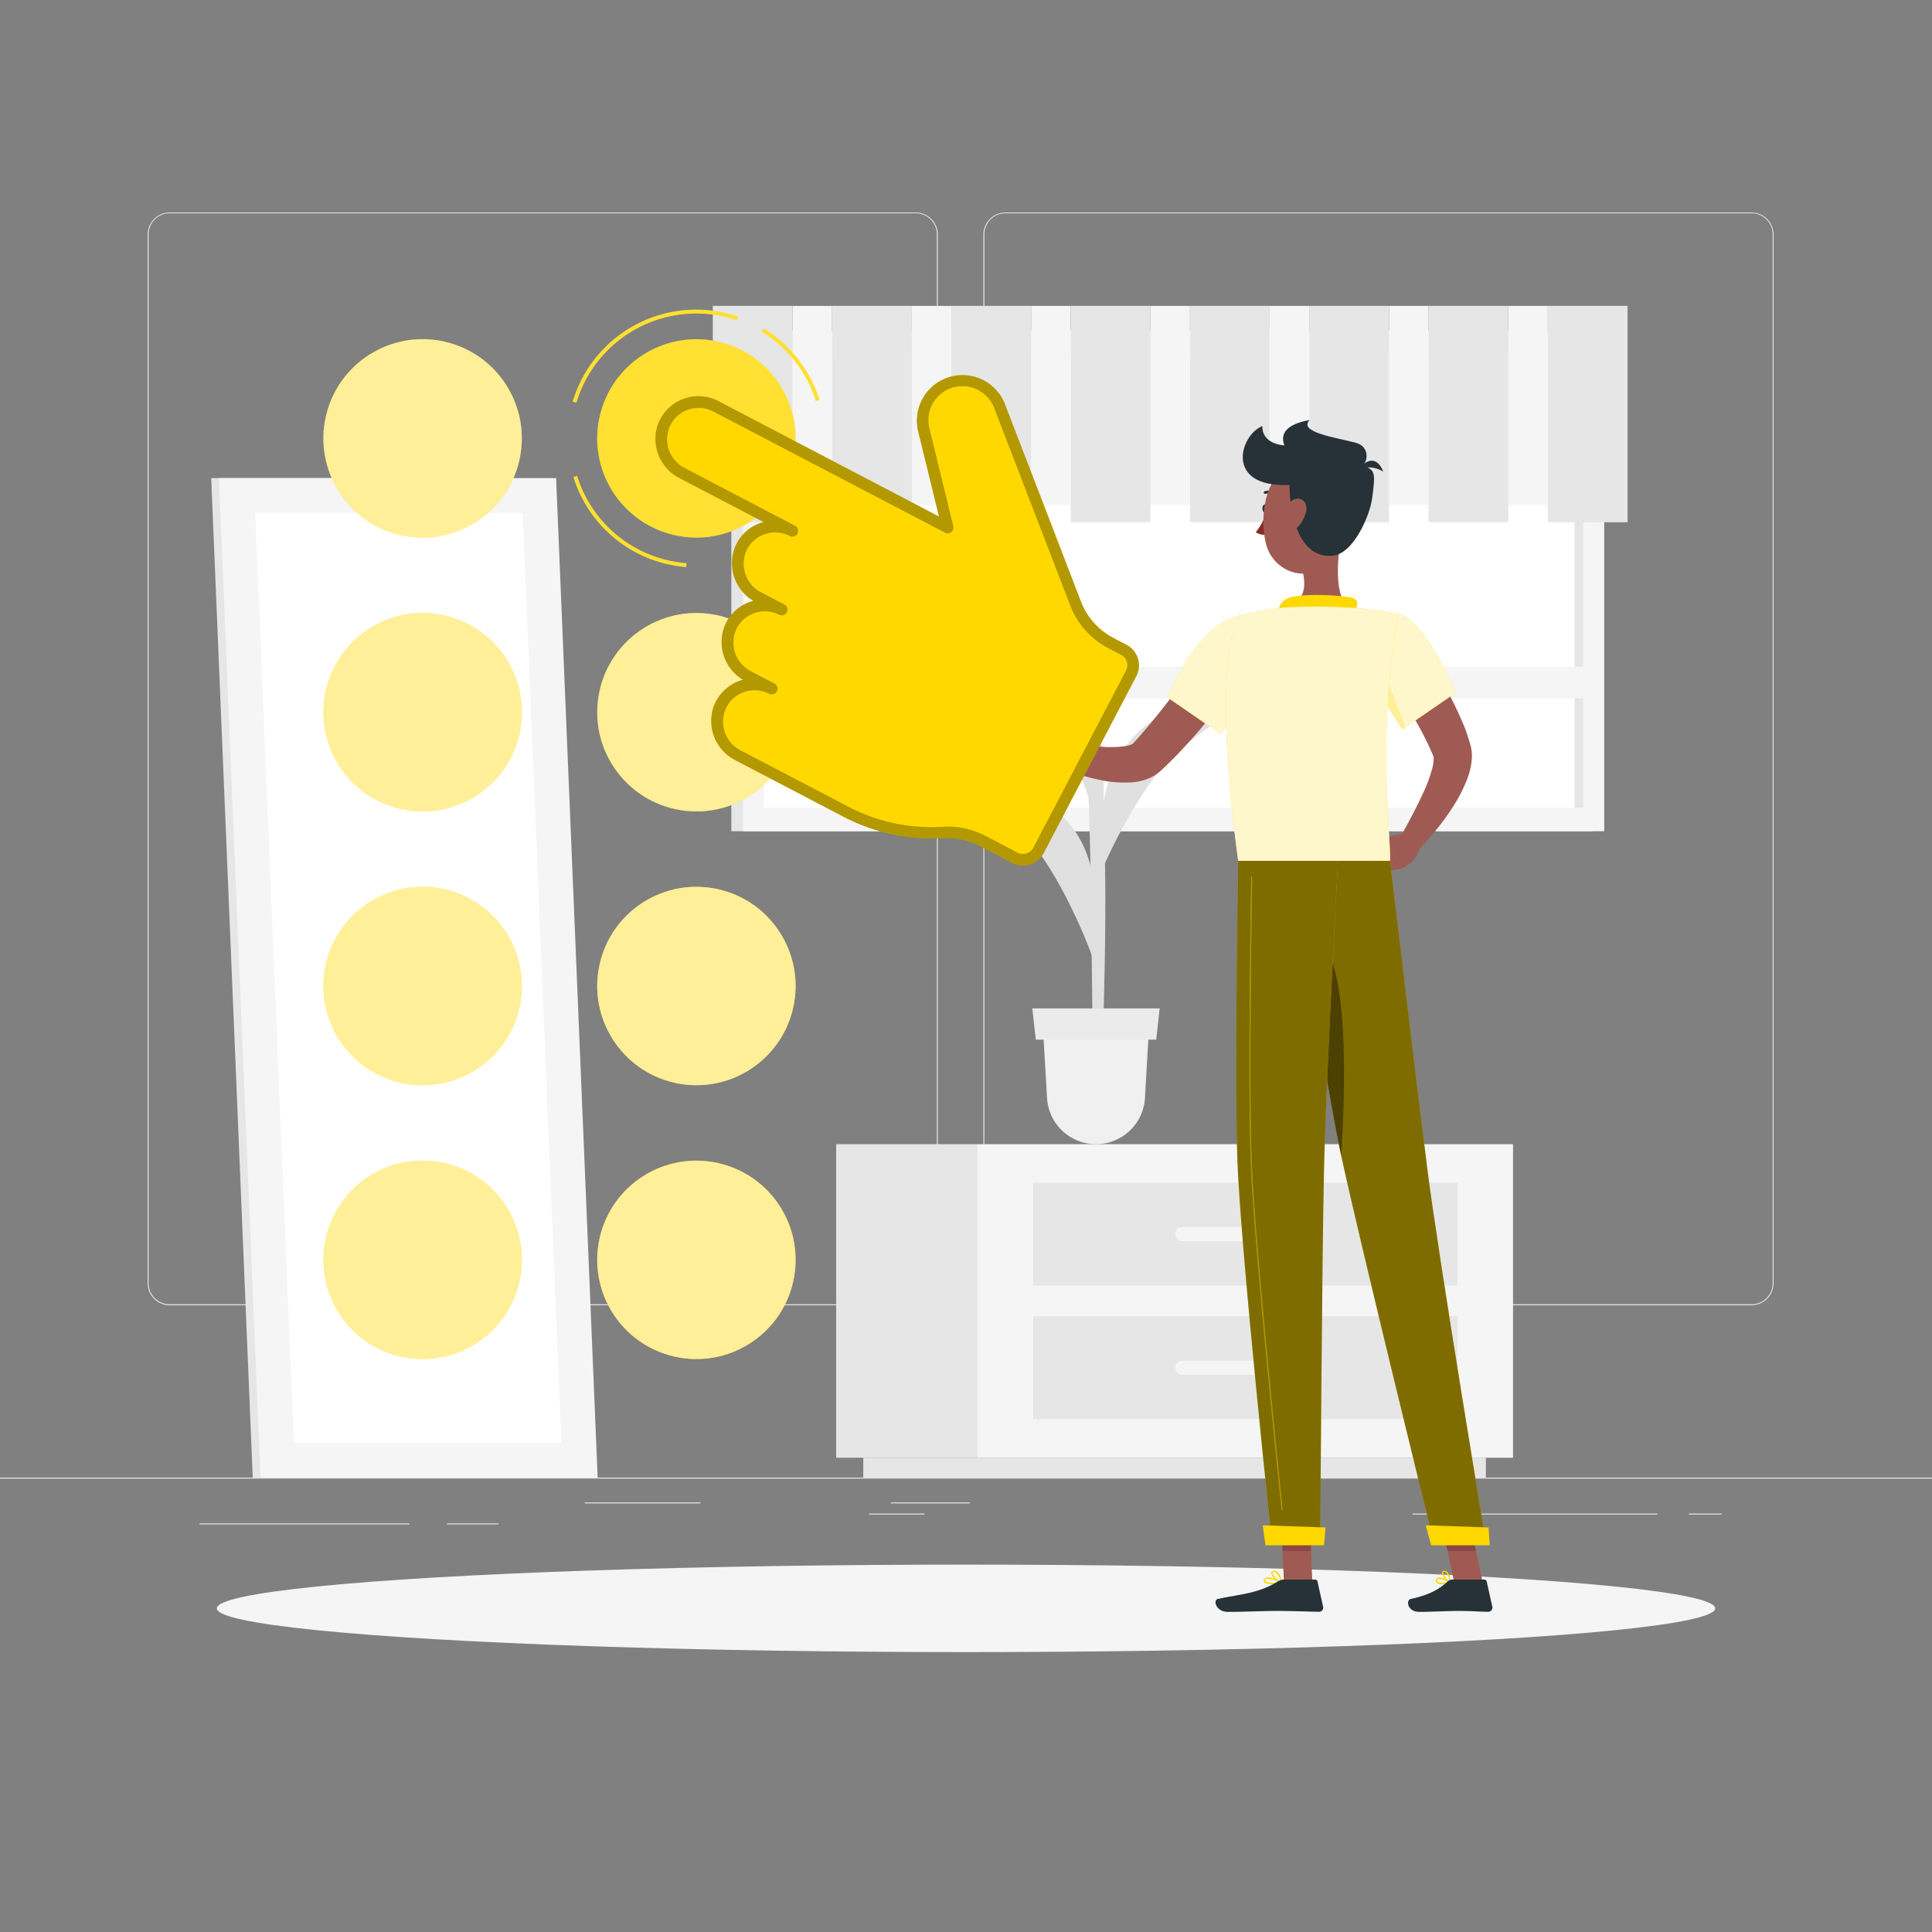<svg xmlns="http://www.w3.org/2000/svg" viewBox="0 0 500 500"><rect x="0" y="0" width="500" height="500" fill="#808080" stroke="none"/><g id="freepik--background-complete--inject-6"><rect y="382.4" width="500" height="0.25" style="fill:#e6e6e6"></rect><rect x="51.65" y="394.26" width="54.34" height="0.25" style="fill:#e6e6e6"></rect><rect x="230.54" y="388.83" width="20.46" height="0.25" style="fill:#e6e6e6"></rect><rect x="151.34" y="388.83" width="29.94" height="0.25" style="fill:#e6e6e6"></rect><rect x="365.57" y="391.71" width="63.34" height="0.25" style="fill:#e6e6e6"></rect><rect x="224.93" y="391.71" width="14.29" height="0.25" style="fill:#e6e6e6"></rect><rect x="115.67" y="394.26" width="13.33" height="0.25" style="fill:#e6e6e6"></rect><rect x="437.08" y="391.71" width="8.51" height="0.25" style="fill:#e6e6e6"></rect><path d="M237,337.8H43.91a5.71,5.71,0,0,1-5.7-5.71V60.66A5.71,5.71,0,0,1,43.91,55H237a5.71,5.71,0,0,1,5.71,5.71V332.09A5.71,5.71,0,0,1,237,337.8ZM43.91,55.2a5.46,5.46,0,0,0-5.45,5.46V332.09a5.46,5.46,0,0,0,5.45,5.46H237a5.47,5.47,0,0,0,5.46-5.46V60.66A5.47,5.47,0,0,0,237,55.2Z" style="fill:#e6e6e6"></path><path d="M453.31,337.8H260.21a5.72,5.72,0,0,1-5.71-5.71V60.66A5.72,5.72,0,0,1,260.21,55h193.1A5.71,5.71,0,0,1,459,60.66V332.09A5.71,5.71,0,0,1,453.31,337.8ZM260.21,55.2a5.47,5.47,0,0,0-5.46,5.46V332.09a5.47,5.47,0,0,0,5.46,5.46h193.1a5.47,5.47,0,0,0,5.46-5.46V60.66a5.47,5.47,0,0,0-5.46-5.46Z" style="fill:#e6e6e6"></path><rect x="189.27" y="85.56" width="222.89" height="129.56" style="fill:#e6e6e6"></rect><rect x="192.28" y="85.56" width="222.89" height="129.56" style="fill:#f5f5f5"></rect><rect x="245.03" y="44.31" width="117.4" height="212.07" transform="translate(454.07 -153.39) rotate(90)" style="fill:#fff"></rect><rect x="349.92" y="149.2" width="117.4" height="2.28" transform="translate(558.97 -258.28) rotate(90)" style="fill:#e6e6e6"></rect><rect x="194.52" y="172.55" width="218.42" height="8.16" style="fill:#f5f5f5"></rect><rect x="216.4" y="296.11" width="36.6" height="81.15" style="fill:#e6e6e6"></rect><rect x="223.42" y="377.26" width="161.12" height="5.14" style="fill:#e6e6e6"></rect><rect x="253" y="296.11" width="138.58" height="81.15" transform="translate(644.57 673.37) rotate(180)" style="fill:#f5f5f5"></rect><rect x="267.38" y="306.1" width="109.8" height="26.61" transform="translate(644.57 638.81) rotate(180)" style="fill:#e6e6e6"></rect><rect x="267.38" y="340.66" width="109.8" height="26.61" transform="translate(644.57 707.92) rotate(180)" style="fill:#e6e6e6"></rect><rect x="304.22" y="317.58" width="36.14" height="3.65" rx="1.61" style="fill:#f5f5f5"></rect><rect x="304.22" y="352.14" width="36.14" height="3.65" rx="1.61" style="fill:#f5f5f5"></rect><polygon points="143.38 382.4 65.41 382.4 54.66 123.73 132.63 123.73 143.38 382.4" style="fill:#e6e6e6"></polygon><polygon points="154.67 382.4 67.41 382.4 56.66 123.73 143.92 123.73 154.67 382.4" style="fill:#f5f5f5"></polygon><polygon points="76.03 373.4 66.03 132.73 135.29 132.73 145.3 373.4 76.03 373.4" style="fill:#fff"></polygon><path d="M284.93,283.59c1-27.32,2-65.17-.11-78.87l-3.45-2.67s.75,2.55,1.15,44.41.89,30.91.47,37.13Z" style="fill:#e0e0e0"></path><path d="M291.35,193.09c6.38-8.65,19.81-14.8,33.72-14.77,5.46,0-16.26,10.06-25.05,21.15-6.83,8.61-14.36,23.1-16.82,31.14C284.38,213.69,285,201.73,291.35,193.09Z" style="fill:#e0e0e0"></path><path d="M278.55,215.62c-5.86-9-18.91-15.93-32.79-16.71-5.45-.31,15.64,11,23.77,22.57,6.31,9,13,23.9,15,32.08C284.31,236.6,284.42,224.63,278.55,215.62Z" style="fill:#e0e0e0"></path><path d="M281.17,178.65c-5.34-10.5-17.8-20.63-31.35-24.75-5.33-1.62,16.74,16.86,23.05,31,4.9,11,10.84,24.82,12.4,33.55C285.85,201.23,286.5,189.16,281.17,178.65Z" style="fill:#e0e0e0"></path><path d="M283.64,296.11h0a12.7,12.7,0,0,0,12.68-12l1.12-19.5h-27.6l1.13,19.5A12.69,12.69,0,0,0,283.64,296.11Z" style="fill:#f0f0f0"></path><polygon points="268.06 269.06 299.23 269.06 300.12 260.97 267.16 260.97 268.06 269.06" style="fill:#ebebeb"></polygon><rect x="400.58" y="79.17" width="20.64" height="56" transform="translate(821.79 214.33) rotate(180)" style="fill:#e6e6e6"></rect><rect x="390.34" y="79.17" width="10.23" height="51.5" style="fill:#f5f5f5"></rect><rect x="369.7" y="79.17" width="20.64" height="56" transform="translate(760.04 214.33) rotate(180)" style="fill:#e6e6e6"></rect><rect x="359.47" y="79.17" width="10.23" height="51.5" style="fill:#f5f5f5"></rect><rect x="338.83" y="79.17" width="20.64" height="56" transform="translate(698.3 214.33) rotate(180)" style="fill:#e6e6e6"></rect><rect x="328.6" y="79.17" width="10.23" height="51.5" style="fill:#f5f5f5"></rect><rect x="307.96" y="79.17" width="20.64" height="56" transform="translate(636.55 214.33) rotate(180)" style="fill:#e6e6e6"></rect><rect x="297.72" y="79.17" width="10.23" height="51.5" style="fill:#f5f5f5"></rect><rect x="277.08" y="79.17" width="20.64" height="56" transform="translate(574.81 214.33) rotate(180)" style="fill:#e6e6e6"></rect><rect x="266.85" y="79.17" width="10.23" height="51.5" style="fill:#f5f5f5"></rect><rect x="246.21" y="79.17" width="20.64" height="56" transform="translate(513.06 214.33) rotate(180)" style="fill:#e6e6e6"></rect><rect x="235.98" y="79.17" width="10.23" height="51.5" style="fill:#f5f5f5"></rect><rect x="215.34" y="79.17" width="20.64" height="56" transform="translate(451.32 214.33) rotate(180)" style="fill:#e6e6e6"></rect><rect x="205.11" y="79.17" width="10.23" height="51.5" style="fill:#f5f5f5"></rect><rect x="184.46" y="79.17" width="20.64" height="56" transform="translate(389.57 214.33) rotate(180)" style="fill:#e6e6e6"></rect></g><g id="freepik--Shadow--inject-6"><ellipse cx="250" cy="416.24" rx="193.89" ry="11.32" style="fill:#f5f5f5"></ellipse></g><g id="freepik--Character--inject-6"><polygon points="352.42 219.53 356.67 226.03 362.99 224.72 358.22 216.64 352.42 219.53" style="fill:#9f5b53"></polygon><path d="M364.47,163.82c.9,1.09,1.65,2.06,2.42,3.12s1.51,2.08,2.24,3.14c1.46,2.11,2.85,4.28,4.15,6.51s2.56,4.51,3.66,6.9c.59,1.17,1.09,2.41,1.63,3.62s1,2.48,1.39,3.79l.32,1,.16.49c.09.29.18.6.24.89a11.4,11.4,0,0,1,.22,3.16,18.1,18.1,0,0,1-1.07,4.85,39,39,0,0,1-3.74,7.42,73.31,73.31,0,0,1-9.72,12L362,217.29a142.33,142.33,0,0,0,6.58-12.64,35.39,35.39,0,0,0,2.17-6.13,9,9,0,0,0,.27-2.42,1.22,1.22,0,0,0-.11-.5s0,0,0,0l-.16-.38-.33-.76a86,86,0,0,0-6.6-12.11c-1.26-2-2.59-3.93-3.93-5.88s-2.8-3.9-4.12-5.67Z" style="fill:#9f5b53"></path><path d="M362,158.9c6.89,1.58,14.79,20.35,14.79,20.35L363,188.73a116.61,116.61,0,0,1-9.14-15.53C349.77,164.61,355,157.29,362,158.9Z" style="fill:#FFD800"></path><path d="M362,158.9c6.89,1.58,14.79,20.35,14.79,20.35L363,188.73a116.61,116.61,0,0,1-9.14-15.53C349.77,164.61,355,157.29,362,158.9Z" style="fill:#fff;opacity:0.8"></path><path d="M357.1,170.87l6.54,17.41-.65.45s-2.83-4-5.89-9.33Z" style="fill:#FFD800"></path><path d="M357.1,170.87l6.54,17.41-.65.45s-2.83-4-5.89-9.33Z" style="fill:#fff;opacity:0.6"></path><polygon points="339.64 409.64 332.29 409.64 331.56 392.63 338.91 392.63 339.64 409.64" style="fill:#9f5b53"></polygon><polygon points="383.75 409.64 376.4 409.64 372.71 392.63 380.05 392.63 383.75 409.64" style="fill:#9f5b53"></polygon><polygon points="331.56 392.64 331.94 401.4 339.29 401.4 338.91 392.64 331.56 392.64" style="fill:#8a4743"></polygon><polygon points="380.06 392.64 372.71 392.64 374.61 401.4 381.96 401.4 380.06 392.64" style="fill:#8a4743"></polygon><path d="M334.38,222.78s8.34,56.14,12.91,77.17c5,23,23.9,99.76,23.9,99.76h13.46S372.19,324.84,369.33,302c-3.1-24.75-9.59-79.26-9.59-79.26Z" style="fill:#FFD800"></path><path d="M334.38,222.78s8.34,56.14,12.91,77.17c5,23,23.9,99.76,23.9,99.76h13.46S372.19,324.84,369.33,302c-3.1-24.75-9.59-79.26-9.59-79.26Z" style="opacity:0.5"></path><path d="M339.65,242.78c9.64,1.89,8.62,37.84,7.46,56.33-2.78-13.07-6.85-38.22-9.63-56.07A3.29,3.29,0,0,1,339.65,242.78Z" style="opacity:0.4"></path><path d="M320.44,222.78s-1,54.92-.21,77.33c.83,23.3,9,99.6,9,99.6h12.44s.46-74.94,1-97.82c.6-24.95,3.61-79.11,3.61-79.11Z" style="fill:#FFD800"></path><path d="M320.44,222.78s-1,54.92-.21,77.33c.83,23.3,9,99.6,9,99.6h12.44s.46-74.94,1-97.82c.6-24.95,3.61-79.11,3.61-79.11Z" style="opacity:0.5"></path><path d="M363.59,215.72l-5.37.92,4.77,8.08s3.74-1.8,4.42-5.29Z" style="fill:#9f5b53"></path><path d="M328.1,131.6c0,.59-.31,1.07-.7,1.07s-.7-.48-.7-1.07.31-1.07.7-1.07S328.1,131,328.1,131.6Z" style="fill:#263238"></path><path d="M327.84,132.67a21.33,21.33,0,0,1-2.83,5.07,3.41,3.41,0,0,0,2.83.53Z" style="fill:#892b29"></path><path d="M330.2,128.32a.31.31,0,0,1-.2-.07,2.75,2.75,0,0,0-2.48-.45.34.34,0,0,1-.44-.2.34.34,0,0,1,.19-.45,3.42,3.42,0,0,1,3.13.54.33.33,0,0,1,.08.48A.32.32,0,0,1,330.2,128.32Z" style="fill:#263238"></path><path d="M347.23,138.43c-1.06,5.38-2.11,15.22,1.65,18.81,0,0-1.47,5.45-11.46,5.45-11,0-5.24-5.45-5.24-5.45,6-1.43,5.84-5.88,4.79-10.05Z" style="fill:#9f5b53"></path><path d="M350.32,159.11c.79-1.72,1.65-3.7-.14-4.32-2-.68-12.77-1.37-16.49-.1a3.85,3.85,0,0,0-2.67,4.78Z" style="fill:#FFD800"></path><path d="M373.45,410a2.35,2.35,0,0,1-1.76-.48.7.7,0,0,1,0-.83.81.81,0,0,1,.54-.41c1.08-.24,3.1,1.14,3.19,1.2a.18.18,0,0,1,.07.18.16.16,0,0,1-.13.13A9.34,9.34,0,0,1,373.45,410Zm-.91-1.4-.22,0a.47.47,0,0,0-.32.24c-.16.28-.06.4,0,.44.31.42,1.81.42,2.91.24A5.74,5.74,0,0,0,372.54,408.62Z" style="fill:#FFD800"></path><path d="M375.33,409.82l-.08,0c-.76-.42-2.23-2-2.08-2.84a.57.57,0,0,1,.56-.46,1,1,0,0,1,.74.22c.85.7,1,2.82,1,2.91a.16.16,0,0,1-.08.16A.14.14,0,0,1,375.33,409.82Zm-1.48-3h-.08c-.23,0-.25.14-.26.18-.09.49.85,1.7,1.6,2.27a4.22,4.22,0,0,0-.86-2.3A.64.64,0,0,0,373.85,406.84Z" style="fill:#FFD800"></path><path d="M329.34,410c-.94,0-1.85-.13-2.16-.55a.67.67,0,0,1,0-.76.84.84,0,0,1,.55-.41c1.21-.33,3.79,1.13,3.9,1.19a.18.18,0,0,1,.08.18.16.16,0,0,1-.14.14A12.08,12.08,0,0,1,329.34,410Zm-1.17-1.42a1.15,1.15,0,0,0-.33,0,.51.51,0,0,0-.34.24c-.12.22-.08.32,0,.38.34.46,2.19.49,3.57.3A7.87,7.87,0,0,0,328.17,408.6Z" style="fill:#FFD800"></path><path d="M331.56,409.82l-.07,0c-.89-.39-2.64-2-2.51-2.81,0-.2.17-.44.65-.49a1.22,1.22,0,0,1,1,.3c.94.76,1.13,2.74,1.14,2.83a.17.17,0,0,1-.07.16A.17.17,0,0,1,331.56,409.82Zm-1.79-3h-.11c-.31,0-.33.16-.34.2-.08.5,1.12,1.75,2,2.29a4,4,0,0,0-1-2.26A.87.87,0,0,0,329.77,406.84Z" style="fill:#FFD800"></path><path d="M375.88,408.79h8.25a.65.65,0,0,1,.63.51l1.45,6.53a1.08,1.08,0,0,1-1.08,1.3c-2.88-.05-4.28-.22-7.91-.22-2.23,0-6.83.24-9.92.24s-3.48-3-2.22-3.33c5.66-1.24,7.79-2.95,9.61-4.57A1.74,1.74,0,0,1,375.88,408.79Z" style="fill:#263238"></path><path d="M332.34,408.79h8a.65.65,0,0,1,.63.51l1.45,6.53a1.07,1.07,0,0,1-1.06,1.3c-2.89-.05-7.07-.22-10.71-.22-4.25,0-7.93.24-12.92.24-3,0-3.85-3-2.59-3.33,5.75-1.26,10.44-1.39,15.41-4.45A3.36,3.36,0,0,1,332.34,408.79Z" style="fill:#263238"></path><path d="M321.85,173.93c-2.91,4.3-5.92,8.31-9.17,12.29a136.25,136.25,0,0,1-10.4,11.48l-1.44,1.36-.37.34-.25.23-.37.32a11,11,0,0,1-1.51,1,13.43,13.43,0,0,1-5.45,1.52,30.28,30.28,0,0,1-8.66-.71,65.72,65.72,0,0,1-14.85-5.22l1.83-5.2a117.1,117.1,0,0,0,14.19,1.93,25.64,25.64,0,0,0,6.27-.26,4,4,0,0,0,1.66-.64s0-.07,0-.07h0l.07-.08.3-.33,1.18-1.3c3.13-3.57,6.16-7.36,9.1-11.25s5.88-7.85,8.69-11.74Z" style="fill:#9f5b53"></path><path d="M325.24,175.08a34.86,34.86,0,0,1-7.76,16.82c-.16-3.52-.22-6.68-.21-9.51Z" style="fill:#bed3fc"></path><path d="M347.86,130.34c-.44,7.28-.33,11.56-4,15.3-5.53,5.62-14.51,2.28-16.25-5-1.56-6.54-.57-17.34,6.56-20.24A9.94,9.94,0,0,1,347.86,130.34Z" style="fill:#9f5b53"></path><path d="M333.72,125.5c.06,8.56,2.84,19.06,11.12,18.33,5.5-.48,9.68-10.51,10.25-14.76.87-6.5,1-7.74-2.66-8.49,1.6-.87,2.18-5-1.56-6-5.2-1.37-15-2.71-11.92-5.88-6.14,1.11-7.68,3.57-6.56,6.56-3.59-.28-5.8-2.16-5.69-5C320.75,112.67,316.89,126.3,333.72,125.5Z" style="fill:#263238"></path><path d="M338,132.46a8.22,8.22,0,0,1-2.78,4.5c-1.85,1.5-3.33.16-3.29-2,0-1.95,1.06-5.08,3.14-5.74S338.51,130.33,338,132.46Z" style="fill:#9f5b53"></path><path d="M358,122.07a7,7,0,0,0-6.63-.48S355.53,116,358,122.07Z" style="fill:#263238"></path><path d="M369,394.75c-.06,0,1.39,5.17,1.39,5.17h15.14l-.28-4.61Z" style="fill:#FFD800"></path><path d="M326.81,394.75c-.06,0,.7,5.17.7,5.17h15.14l.41-4.61Z" style="fill:#FFD800"></path><path d="M331.79,390.77a.12.12,0,0,1-.12-.11c-2.2-21.12-7.37-72.22-8-90.55-.67-18.71-.06-60.69.14-73.11,0-.07.06-.11.13-.12a.13.13,0,0,1,.12.12c-.2,12.42-.81,54.4-.14,73.1.65,18.33,5.82,69.41,8,90.53a.14.14,0,0,1-.12.14Z" style="fill:#FFD800"></path><path d="M331.79,390.77a.12.12,0,0,1-.12-.11c-2.2-21.12-7.37-72.22-8-90.55-.67-18.71-.06-60.69.14-73.11,0-.07.06-.11.13-.12a.13.13,0,0,1,.12.12c-.2,12.42-.81,54.4-.14,73.1.65,18.33,5.82,69.41,8,90.53a.14.14,0,0,1-.12.14Z" style="opacity:0.3"></path><path d="M328.63,165.23c1,7-12.74,24.73-12.74,24.73l-13.77-9.48s3.82-9.79,10.25-16.21C319.71,157,327.57,157.66,328.63,165.23Z" style="fill:#FFD800"></path><path d="M328.63,165.23c1,7-12.74,24.73-12.74,24.73l-13.77-9.48s3.82-9.79,10.25-16.21C319.71,157,327.57,157.66,328.63,165.23Z" style="fill:#fff;opacity:0.8"></path><path d="M320.88,159.28s-7.82,8.83-.44,63.5h39.3c.27-6-3.52-35.46,2.29-63.88a102.56,102.56,0,0,0-13.15-1.66,145.27,145.27,0,0,0-16.7,0A73.5,73.5,0,0,0,320.88,159.28Z" style="fill:#FFD800"></path><path d="M320.88,159.28s-7.82,8.83-.44,63.5h39.3c.27-6-3.52-35.46,2.29-63.88a102.56,102.56,0,0,0-13.15-1.66,145.27,145.27,0,0,0-16.7,0A73.5,73.5,0,0,0,320.88,159.28Z" style="fill:#fff;opacity:0.8"></path></g><g id="freepik--Buttons--inject-6"><circle cx="180.24" cy="113.47" r="25.67" transform="translate(29.67 264.11) rotate(-77.21)" style="fill:#FFD800"></circle><circle cx="180.24" cy="113.47" r="25.67" transform="translate(29.67 264.11) rotate(-77.21)" style="fill:#fff;opacity:0.2"></circle><path d="M177.59,146.75a33.24,33.24,0,0,1-29.19-23.3l.95-.3a32.25,32.25,0,0,0,28.32,22.6Z" style="fill:#FFD800"></path><path d="M177.59,146.75a33.24,33.24,0,0,1-29.19-23.3l.95-.3a32.25,32.25,0,0,0,28.32,22.6Z" style="fill:#fff;opacity:0.2"></path><path d="M149.21,104.22l-1-.28a33.38,33.38,0,0,1,42.82-22l-.32.95a32.4,32.4,0,0,0-41.55,21.37Z" style="fill:#FFD800"></path><path d="M149.21,104.22l-1-.28a33.38,33.38,0,0,1,42.82-22l-.32.95a32.4,32.4,0,0,0-41.55,21.37Z" style="fill:#fff;opacity:0.2"></path><path d="M211.14,103.79a32.3,32.3,0,0,0-14-17.93l.52-.86a33.35,33.35,0,0,1,14.42,18.49Z" style="fill:#FFD800"></path><path d="M211.14,103.79a32.3,32.3,0,0,0-14-17.93l.52-.86a33.35,33.35,0,0,1,14.42,18.49Z" style="fill:#fff;opacity:0.2"></path><circle cx="180.24" cy="184.34" r="25.67" transform="translate(-39.43 319.28) rotate(-77.21)" style="fill:#FFD800"></circle><circle cx="180.24" cy="184.34" r="25.67" transform="translate(-39.43 319.28) rotate(-77.21)" style="fill:#fff;opacity:0.6"></circle><circle cx="180.24" cy="255.2" r="25.67" transform="translate(-108.54 374.45) rotate(-77.21)" style="fill:#FFD800"></circle><circle cx="180.24" cy="255.2" r="25.67" transform="translate(-108.54 374.45) rotate(-77.21)" style="fill:#fff;opacity:0.6"></circle><circle cx="180.24" cy="326.07" r="25.67" transform="translate(-177.65 429.63) rotate(-77.21)" style="fill:#FFD800"></circle><circle cx="180.24" cy="326.07" r="25.67" transform="translate(-177.65 429.63) rotate(-77.21)" style="fill:#fff;opacity:0.6"></circle><circle cx="109.38" cy="113.47" r="25.67" transform="translate(-25.5 195) rotate(-77.21)" style="fill:#FFD800"></circle><circle cx="109.38" cy="113.47" r="25.67" transform="translate(-25.5 195) rotate(-77.21)" style="fill:#fff;opacity:0.6"></circle><circle cx="109.38" cy="184.34" r="25.67" transform="translate(-94.6 250.18) rotate(-77.21)" style="fill:#FFD800"></circle><circle cx="109.38" cy="184.34" r="25.67" transform="translate(-94.6 250.18) rotate(-77.21)" style="fill:#fff;opacity:0.6"></circle><circle cx="109.38" cy="255.2" r="25.67" transform="translate(-163.71 305.35) rotate(-77.21)" style="fill:#FFD800"></circle><circle cx="109.38" cy="255.2" r="25.67" transform="translate(-163.71 305.35) rotate(-77.21)" style="fill:#fff;opacity:0.6"></circle><circle cx="109.38" cy="326.07" r="25.67" transform="translate(-232.82 360.52) rotate(-77.21)" style="fill:#FFD800"></circle><circle cx="109.38" cy="326.07" r="25.67" transform="translate(-232.82 360.52) rotate(-77.21)" style="fill:#fff;opacity:0.6"></circle></g><g id="freepik--Hand--inject-6"><path d="M272.2,191.88l-5.39-5.58-5.75,7.42s4.38,4.22,9.59,3Z" style="fill:#9f5b53"></path><polygon points="259.4 183.24 256.94 191.02 261.06 193.72 266.81 186.3 259.4 183.24" style="fill:#9f5b53"></polygon><path d="M186,183.66a9.68,9.68,0,0,1,13.64-5.5l-6-3.12a9.9,9.9,0,0,1-4.7-12.58,9.7,9.7,0,0,1,13.34-4.72l-6-3.11a9.9,9.9,0,0,1-4.7-12.59A9.69,9.69,0,0,1,205,137.33l-28.49-14.9a9.86,9.86,0,0,1-5-11.77,9.7,9.7,0,0,1,13.65-5.5l60,31.37L239,111.25a10.31,10.31,0,0,1,19.63-6.15l19.68,51.12a19.3,19.3,0,0,0,9.05,10.15l3.43,1.79a4.5,4.5,0,0,1,1.9,6.09l-24,45.85a4.52,4.52,0,0,1-6.09,1.91l-8.42-4.4a19.79,19.79,0,0,0-10.34-2.14,48,48,0,0,1-24.94-5.4l-28-14.64A9.86,9.86,0,0,1,186,183.66Z" style="fill:#FFD800"></path><path d="M264.74,224a6,6,0,0,1-2.78-.68l-8.42-4.4a18.51,18.51,0,0,0-9.56-2,49.52,49.52,0,0,1-25.72-5.56l-28-14.64a11.39,11.39,0,0,1-5.67-13.58,11.13,11.13,0,0,1,6.43-6.8,9.66,9.66,0,0,1,1.25-.42,11.37,11.37,0,0,1-4.66-14.1,11,11,0,0,1,6.53-6.07c.27-.09.54-.18.81-.25a11.36,11.36,0,0,1-4.66-14.1,11,11,0,0,1,6.53-6.06c.25-.09.51-.17.76-.24l-21.76-11.38a11.39,11.39,0,0,1-5.67-13.58,11.2,11.2,0,0,1,15.76-6.35L243,133.67l-5.39-22.07a11.8,11.8,0,0,1,22.48-7l19.68,51.12a17.79,17.79,0,0,0,8.35,9.36l3.42,1.79a6,6,0,0,1,2.54,8.11l-24,45.86A6,6,0,0,1,264.74,224Zm-19.63-10.09a21.21,21.21,0,0,1,9.82,2.35l8.42,4.4a3,3,0,0,0,4.07-1.27l24-45.86a3,3,0,0,0-1.28-4.06l-3.42-1.79A20.72,20.72,0,0,1,277,156.76l-19.69-51.12a8.8,8.8,0,0,0-16.77,5.25l6.18,25.29a1.49,1.49,0,0,1-.53,1.53,1.48,1.48,0,0,1-1.62.15l-60-31.37a8.17,8.17,0,0,0-6.82-.33,8,8,0,0,0-4.71,5,8.38,8.38,0,0,0,4.22,10l28.5,14.9a1.5,1.5,0,0,1-1.39,2.66,8.18,8.18,0,0,0-6.5-.45,8.07,8.07,0,0,0-4.78,4.43,8.39,8.39,0,0,0,4,10.66l6,3.12h0a1.5,1.5,0,0,1-1.39,2.65h0a8.19,8.19,0,0,0-6.49-.45,8.09,8.09,0,0,0-4.78,4.44,8.39,8.39,0,0,0,4,10.65l6,3.12h0a1.5,1.5,0,0,1-1.39,2.66h0a8.21,8.21,0,0,0-6.82-.32,8.06,8.06,0,0,0-4.7,5h0a8.37,8.37,0,0,0,4.22,10l28,14.64A46.62,46.62,0,0,0,243.81,214C244.25,214,244.68,213.93,245.11,213.93ZM186,183.66h0Z" style="fill:#FFD800"></path><path d="M207.13,183.57a1.48,1.48,0,0,1-.7-.17L199,179.49a1.5,1.5,0,1,1,1.39-2.66l7.47,3.91a1.5,1.5,0,0,1-.69,2.83Z" style="fill:#FFD800"></path><path d="M209.81,163.15a1.45,1.45,0,0,1-.7-.17l-7.47-3.91a1.5,1.5,0,1,1,1.39-2.65l7.47,3.9a1.5,1.5,0,0,1-.69,2.83Z" style="fill:#FFD800"></path><path d="M212.48,142.74a1.56,1.56,0,0,1-.69-.17l-7.47-3.91a1.5,1.5,0,1,1,1.39-2.66l7.47,3.91a1.5,1.5,0,0,1-.7,2.83Z" style="fill:#FFD800"></path><path d="M264.74,224a6,6,0,0,1-2.78-.68l-8.42-4.4a18.51,18.51,0,0,0-9.56-2,49.52,49.52,0,0,1-25.72-5.56l-28-14.64a11.39,11.39,0,0,1-5.67-13.58,11.13,11.13,0,0,1,6.43-6.8,9.66,9.66,0,0,1,1.25-.42,11.37,11.37,0,0,1-4.66-14.1,11,11,0,0,1,6.53-6.07c.27-.09.54-.18.81-.25a11.36,11.36,0,0,1-4.66-14.1,11,11,0,0,1,6.53-6.06c.25-.09.51-.17.76-.24l-21.76-11.38a11.39,11.39,0,0,1-5.67-13.58,11.2,11.2,0,0,1,15.76-6.35L243,133.67l-5.39-22.07a11.8,11.8,0,0,1,22.48-7l19.68,51.12a17.79,17.79,0,0,0,8.35,9.36l3.42,1.79a6,6,0,0,1,2.54,8.11l-24,45.86A6,6,0,0,1,264.74,224Zm-19.63-10.09a21.21,21.21,0,0,1,9.82,2.35l8.42,4.4a3,3,0,0,0,4.07-1.27l24-45.86a3,3,0,0,0-1.28-4.06l-3.42-1.79A20.72,20.72,0,0,1,277,156.76l-19.69-51.12a8.8,8.8,0,0,0-16.77,5.25l6.18,25.29a1.49,1.49,0,0,1-.53,1.53,1.48,1.48,0,0,1-1.62.15l-60-31.37a8.17,8.17,0,0,0-6.82-.33,8,8,0,0,0-4.71,5,8.38,8.38,0,0,0,4.22,10l28.5,14.9a1.5,1.5,0,0,1-1.39,2.66,8.18,8.18,0,0,0-6.5-.45,8.07,8.07,0,0,0-4.78,4.43,8.39,8.39,0,0,0,4,10.66l6,3.12h0a1.5,1.5,0,0,1-1.39,2.65h0a8.19,8.19,0,0,0-6.49-.45,8.09,8.09,0,0,0-4.78,4.44,8.39,8.39,0,0,0,4,10.65l6,3.12h0a1.5,1.5,0,0,1-1.39,2.66h0a8.21,8.21,0,0,0-6.82-.32,8.06,8.06,0,0,0-4.7,5h0a8.37,8.37,0,0,0,4.22,10l28,14.64A46.62,46.62,0,0,0,243.81,214C244.25,214,244.68,213.93,245.11,213.93ZM186,183.66h0Z" style="opacity:0.3"></path></g></svg>